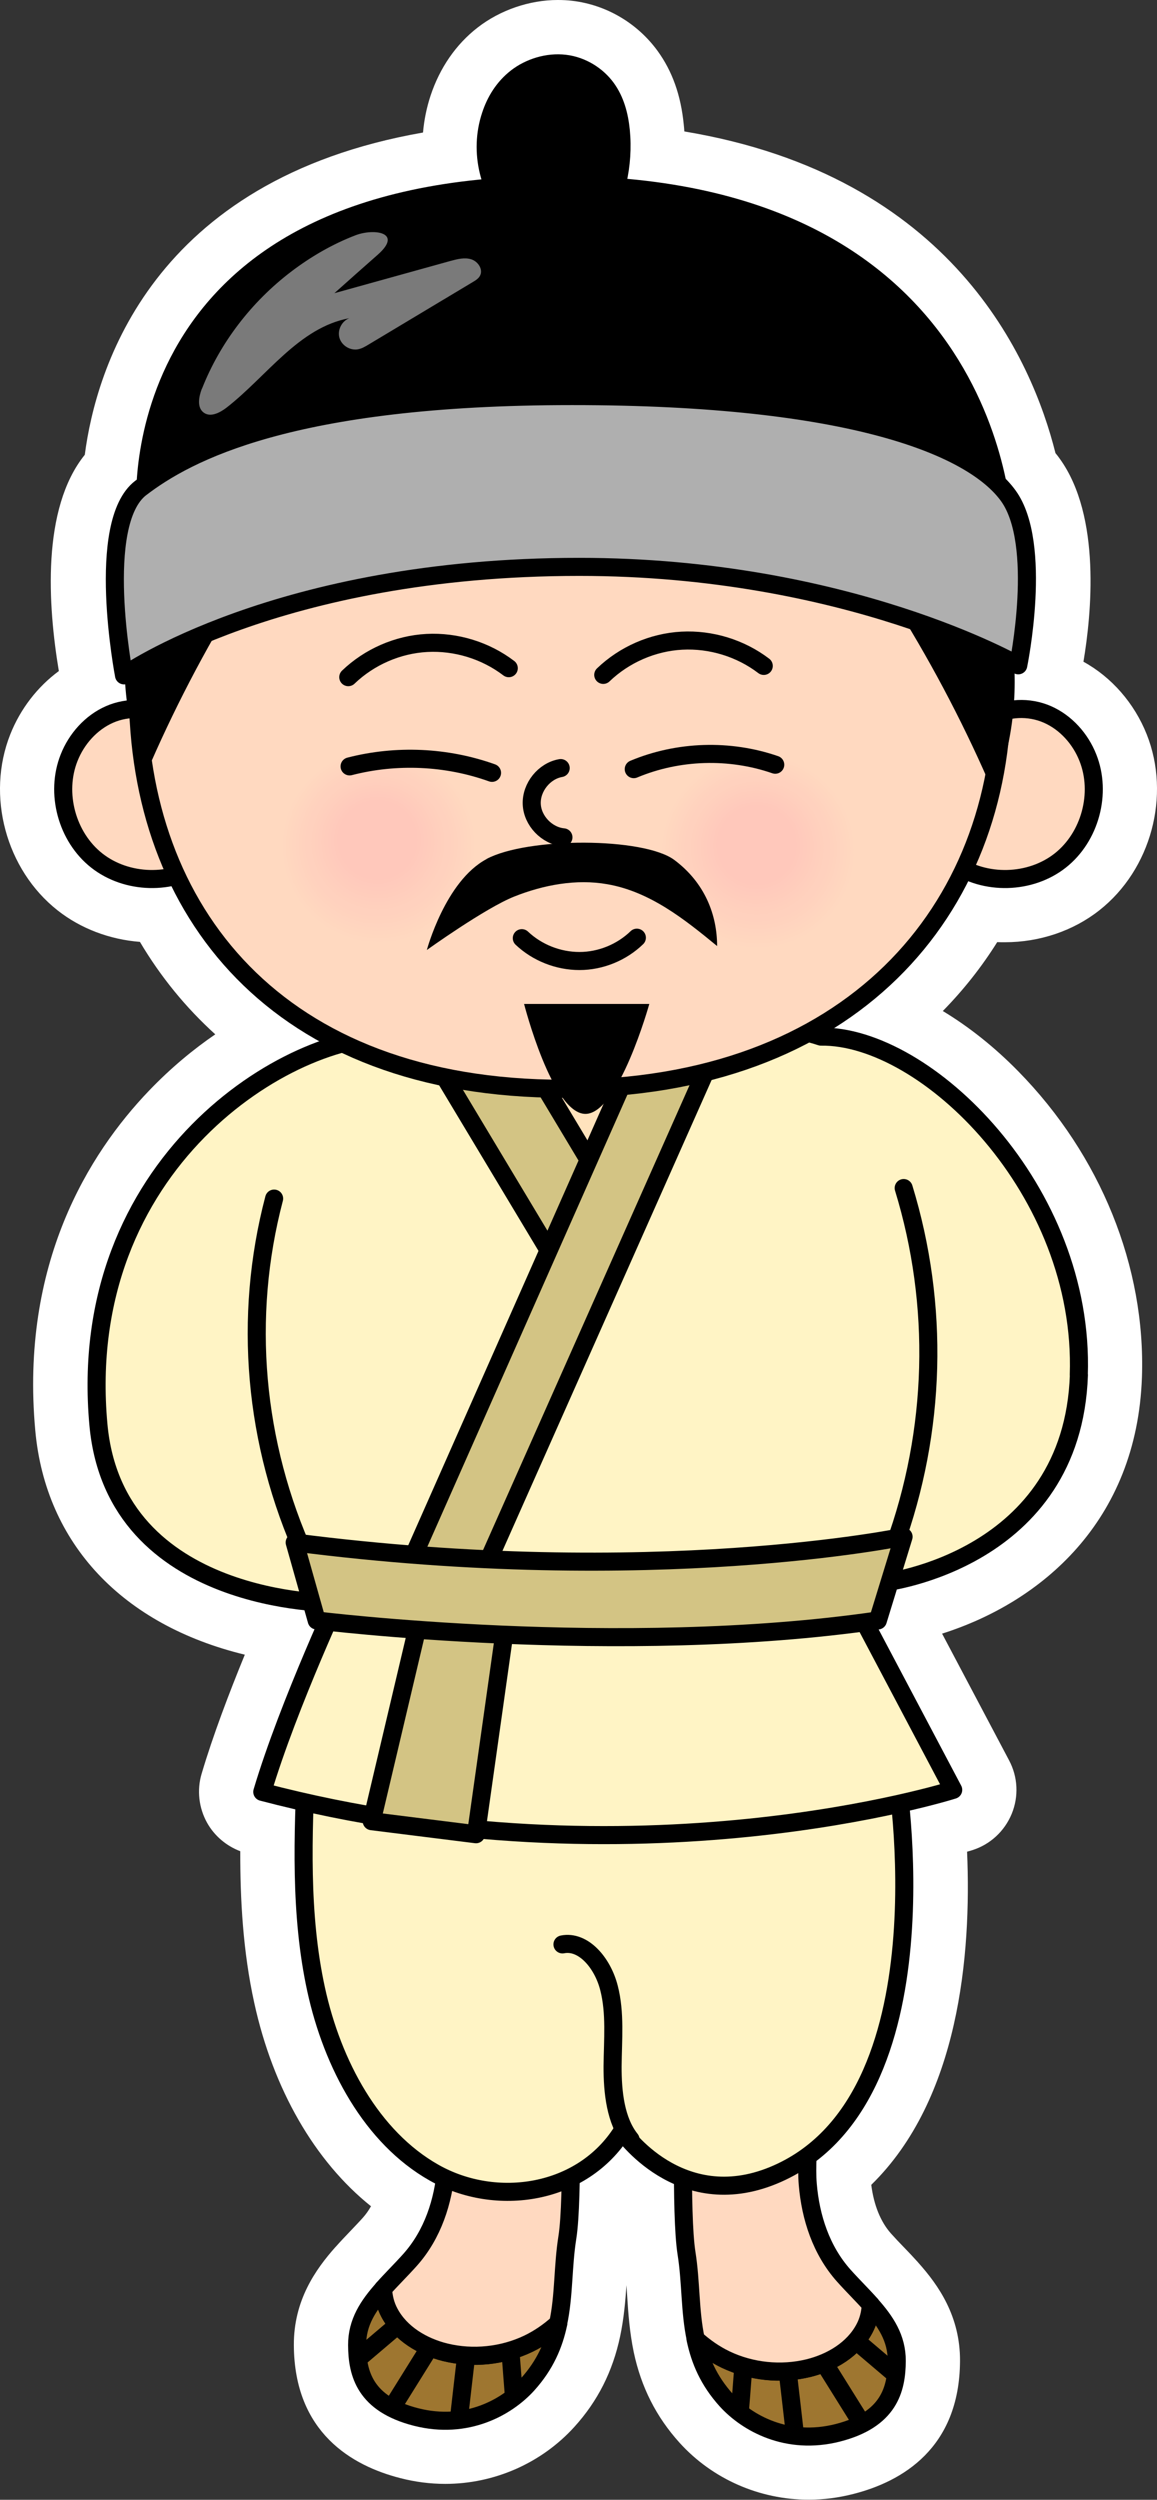 <?xml version="1.0" encoding="UTF-8"?>
<svg id="_레이어_2" width="96.74" height="208.98" data-name="레이어_2" xmlns="http://www.w3.org/2000/svg" xmlns:xlink="http://www.w3.org/1999/xlink" viewBox="0 0 96.74 208.98">
  <rect x="0" y="0" width="96.74" height="208.98" fill="#333333" stroke="none"/>
  <defs>
    <style>
      .cls-1 {
        fill: #ffd2be;
      }

      .cls-2 {
        fill: #ffcfbd;
      }

      .cls-3, .cls-4, .cls-5, .cls-6, .cls-7, .cls-8, .cls-9 {
        stroke: #000;
        stroke-linecap: round;
        stroke-linejoin: round;
        stroke-width: 1.51px;
      }

      .cls-3, .cls-10 {
        fill: #9e7630;
      }

      .cls-11 {
        fill: #ffd8c0;
      }

      .cls-4 {
        fill: #fff4c5;
      }

      .cls-12 {
        fill: #fff;
      }

      .cls-13 {
        fill: #ffccbc;
      }

      .cls-14 {
        fill: #ffd6bf;
      }

      .cls-15 {
        fill: #ffcbbc;
      }

      .cls-16 {
        fill: #ffd7bf;
      }

      .cls-17 {
        fill: #ffcabc;
      }

      .cls-18 {
        fill: #ffd3be;
      }

      .cls-19 {
        fill: #ffd5bf;
      }

      .cls-20 {
        clip-path: url(#clippath-1);
      }

      .cls-21 {
        fill: #ffcebd;
      }

      .cls-22 {
        fill: #ffd1be;
      }

      .cls-23 {
        fill: #ffc8bb;
      }

      .cls-24 {
        fill: #ffd4bf;
      }

      .cls-5 {
        fill: #d3c484;
      }

      .cls-25 {
        fill: #ffcdbc;
      }

      .cls-6 {
        fill: #ffe3bd;
      }

      .cls-26 {
        fill: #ffd0bd;
      }

      .cls-7 {
        fill: none;
      }

      .cls-8, .cls-27 {
        fill: #ffd9c0;
      }

      .cls-9 {
        fill: #afafaf;
      }

      .cls-28 {
        fill: #ffc9bb;
      }

      .cls-29 {
        fill: #7a7a7a;
      }

      .cls-30 {
        clip-path: url(#clippath);
      }
    </style>
    <clipPath id="clippath">
      <path class="cls-3" d="M37.24,196.66c-1.91-.47-3.76-1.57-4.68-3.31-.32-.61-.5-1.31-.53-2-1.23,1.38-2.18,2.79-2.17,4.7.01,2.39.66,4.92,4.93,6.01,4.25,1.08,7.6-.83,9.31-2.71,1.5-1.66,2.21-3.36,2.58-5.11-.75.68-1.58,1.26-2.5,1.7-2.14,1.02-4.63,1.28-6.93.72Z"/>
    </clipPath>
    <clipPath id="clippath-1">
      <path class="cls-3" d="M67.6,197.98c1.91-.47,3.76-1.57,4.68-3.31.32-.61.5-1.31.53-2,1.23,1.38,2.18,2.79,2.17,4.7-.01,2.39-.66,4.92-4.93,6.01-4.25,1.08-7.6-.83-9.31-2.71-1.5-1.66-2.21-3.36-2.58-5.11.75.68,1.58,1.26,2.5,1.7,2.14,1.02,4.63,1.28,6.93.72Z"/>
    </clipPath>
  </defs>
  <g id="Layer_6">
    <g>
      <g>
        <path class="cls-12" d="M67.62,206.71c-3.42,0-6.83-1.5-9.11-4.02-1.71-1.88-2.75-3.95-3.3-6.51-.32-1.52-.42-3.04-.51-4.38-.07-1-.13-2.02-.28-2.98-.16-1.04-.26-2.63-.31-4.86-.73-.42-1.38-.88-1.94-1.34-.46.4-.95.78-1.47,1.13-.05,1.66-.14,2.89-.28,3.75-.15.95-.22,1.97-.28,2.96-.09,1.36-.19,2.87-.51,4.39-.54,2.56-1.59,4.63-3.29,6.51-2.28,2.51-5.69,4.02-9.11,4.02-1.06,0-2.13-.14-3.19-.41-4.75-1.21-7.18-4.22-7.2-8.92-.02-3.01,1.47-5.09,2.93-6.72.38-.42.77-.84,1.18-1.26.36-.38.73-.76,1.09-1.17.77-.86,1.37-1.97,1.76-3.25-4.97-3.27-8.7-9.28-10.32-16.7-1.04-4.75-1.18-9.61-1.1-13.93-.4-.1-.81-.2-1.22-.31-.79-.21-1.47-.74-1.87-1.45-.4-.71-.5-1.57-.26-2.35,1.18-3.98,3.06-8.67,4.6-12.28-6.16-.99-17.27-4.53-18.43-17.26-1.2-13.1,4.17-21.72,8.89-26.64,2.67-2.79,5.4-4.7,7.8-6.02-3.66-2.72-6.63-6.14-8.86-10.23-.11,0-.21,0-.32,0-2.4,0-4.71-.77-6.5-2.18-3.56-2.8-4.92-7.89-3.25-12.09.87-2.19,2.48-4,4.47-5.02-.01-.06-.03-.12-.04-.18-.63-3.24-2.26-13.75,1.86-18.04.68-6.4,4.75-22.67,28.35-25.97-.1-1.46.08-2.92.54-4.31.63-1.9,1.73-3.5,3.18-4.62,1.5-1.16,3.44-1.83,5.32-1.83.32,0,.64.02.95.06,2.17.26,4.24,1.48,5.54,3.26.99,1.36,1.57,3.01,1.77,5.05.08.76.09,1.54.05,2.32,23.12,3.02,29.48,18.6,31.2,25.97.22.25.42.5.6.75,3.51,4.86,1.73,14.64,1.34,16.55-.03.15-.07.29-.12.42.28.09.56.19.82.31,2.21.97,4.02,2.89,4.96,5.26,1.67,4.2.3,9.29-3.25,12.09-1.79,1.41-4.1,2.18-6.5,2.18-.62,0-1.24-.05-1.84-.15-1.89,3.32-4.32,6.23-7.26,8.69,2.94,1.27,5.92,3.36,8.6,6.1,6.46,6.59,9.99,15.3,9.69,23.92-.4,11.53-8.53,17.66-16.45,19.73l-.48,1.57c-.02.07-.04.14-.07.21l6.16,11.65c.42.8.47,1.73.13,2.56-.34.83-1.03,1.47-1.88,1.74-.01,0-.75.24-2.12.59.59,8.52-.01,21.69-7.98,28.63,0,.24.01.45.03.63.2,2.41.98,4.44,2.26,5.87.36.4.73.79,1.09,1.17,0,0,.07.07.07.07.38.4.75.79,1.11,1.19,1.46,1.64,2.95,3.72,2.94,6.72-.03,4.71-2.45,7.71-7.2,8.92-1.05.27-2.13.41-3.18.41Z"/>
        <path class="cls-12" d="M46.64,4.54c.23,0,.46.01.68.04,1.68.2,3.12,1.16,3.98,2.34s1.21,2.56,1.35,3.93c.13,1.37.05,2.75-.22,4.1,23.88,2.15,30.06,17.56,31.65,25.06.34.34.62.68.84.99,3.08,4.27,1.04,14.34.96,14.77-.05.24-.21.44-.43.54-.09.04-.19.06-.29.06-.12,0-.23-.03-.34-.08.02.75,0,1.51-.05,2.26.21-.02.41-.03.62-.03.84,0,1.7.17,2.5.52,1.67.73,3.04,2.2,3.77,4.02,1.29,3.24.19,7.31-2.55,9.47-1.43,1.13-3.26,1.7-5.09,1.7-1.02,0-2.04-.18-2.99-.54-2.53,5.07-6.35,9.22-11.25,12.26,3.83.38,8.28,2.84,12.13,6.77,6.02,6.14,9.32,14.26,9.05,22.25-.47,13.75-12.54,17.19-15.97,17.9l-.86,2.82c-.09.28-.32.48-.61.53-.01,0-.02,0-.03,0l6.9,13.05c.1.2.12.43.03.64-.08.21-.26.37-.47.43-.06.02-1.43.44-3.85,1,.67,6.97,1.03,22.55-7.82,29.3-.02.7-.02,1.36.03,1.9.24,2.9,1.22,5.39,2.82,7.19.38.42.76.83,1.14,1.22.38.4.76.8,1.12,1.2,0,0,0,0,0,0,1.23,1.38,2.37,2.97,2.36,5.2-.01,2.49-.65,5.5-5.5,6.74-.91.23-1.79.34-2.62.34-3.24,0-5.87-1.56-7.43-3.27-1.42-1.57-2.3-3.3-2.76-5.46-.29-1.35-.38-2.73-.47-4.06-.07-1.04-.14-2.12-.31-3.18-.2-1.28-.28-3.56-.3-5.9-2.03-.9-3.5-2.27-4.29-3.15-.98,1.27-2.22,2.28-3.61,3.04-.03,1.9-.12,3.64-.28,4.69-.17,1.06-.24,2.14-.31,3.18-.09,1.33-.18,2.7-.47,4.05-.46,2.15-1.33,3.89-2.76,5.46-1.56,1.72-4.2,3.27-7.43,3.27-.84,0-1.71-.1-2.62-.34-4.85-1.24-5.48-4.25-5.49-6.74-.01-2.23,1.13-3.82,2.36-5.2,0,0,0,0,0,0,.36-.4.74-.8,1.12-1.2.38-.4.77-.8,1.14-1.22,1.36-1.52,2.26-3.54,2.65-5.89-.16-.08-.32-.16-.47-.25-4.91-2.78-8.63-8.55-10.22-15.82-1.1-5.01-1.16-10.16-1-15.23-.98-.23-1.96-.46-2.96-.72-.2-.05-.37-.18-.47-.36-.1-.18-.12-.39-.07-.59,1.32-4.43,3.53-9.79,5.09-13.38-.26-.06-.47-.26-.55-.52l-.3-1.07c-5.2-.58-16.87-3.24-17.98-15.43-1.12-12.25,3.88-20.28,8.27-24.86,3.46-3.61,7.35-5.96,10.88-7.24-5.75-3.2-9.74-7.79-12.27-12.99-.53.1-1.08.16-1.62.16-1.83,0-3.66-.57-5.09-1.7-2.74-2.16-3.84-6.23-2.55-9.47.73-1.82,2.1-3.29,3.77-4.02.57-.25,1.16-.4,1.76-.47-.06-.46-.1-.91-.13-1.37-.04,0-.08.02-.11.02-.1,0-.19-.02-.28-.05-.24-.1-.41-.31-.46-.56-.26-1.35-2.42-13.27,1.68-16.41.04-.03.09-.06.13-.09.42-6.2,3.89-22.69,28.82-25.1-.55-1.83-.55-3.76.05-5.57.44-1.32,1.19-2.59,2.41-3.54,1.05-.81,2.48-1.35,3.93-1.35M46.64,0c-2.37,0-4.82.84-6.7,2.3-1.81,1.4-3.17,3.37-3.94,5.7-.33,1-.54,2.04-.63,3.08C12.68,15.05,8.02,30.87,7.09,38.02c-3.63,4.5-3.08,12.63-2.17,18.08-1.78,1.31-3.21,3.15-4.06,5.29-2.03,5.12-.37,11.31,3.96,14.72,1.93,1.52,4.34,2.43,6.88,2.63,1.73,2.92,3.84,5.5,6.3,7.73-1.8,1.23-3.69,2.78-5.54,4.71-5.04,5.26-10.78,14.47-9.51,28.41.86,9.48,7.31,16.26,17.52,18.74-1.3,3.17-2.67,6.77-3.61,9.95-.41,1.36-.24,2.86.46,4.11.61,1.09,1.61,1.93,2.77,2.37-.01,3.99.22,8.36,1.17,12.68,1.58,7.23,5.07,13.25,9.76,17-.2.36-.43.68-.68.96-.34.38-.69.74-1.03,1.1-.42.44-.84.88-1.23,1.32-.02.02-.03.03-.05.05-1.63,1.84-3.48,4.43-3.46,8.19.04,7.31,4.87,10.08,8.91,11.11,1.24.32,2.5.48,3.75.48,4.11,0,8.05-1.74,10.79-4.76,1.96-2.16,3.21-4.64,3.83-7.57.32-1.51.44-2.97.53-4.28.02.29.04.59.06.9.09,1.42.2,3.02.55,4.7.62,2.93,1.88,5.41,3.83,7.57,2.74,3.03,6.68,4.76,10.79,4.76,1.25,0,2.51-.16,3.75-.48,4.04-1.03,8.87-3.8,8.91-11.11.02-3.76-1.82-6.35-3.46-8.19-.02-.02-.04-.04-.05-.06h0c-.38-.42-.78-.85-1.19-1.27l-.04-.04c-.35-.36-.7-.73-1.04-1.11-.86-.97-1.43-2.37-1.64-4.06,7.34-7.18,8.38-19.22,8.01-27.85.29-.08.44-.13.44-.13,1.49-.47,2.69-1.58,3.29-3.03.6-1.46.52-3.09-.22-4.48l-5.6-10.59c8.26-2.62,16.29-9.35,16.71-21.43.32-9.23-3.45-18.56-10.34-25.58-1.98-2.02-4.12-3.72-6.31-5.04,1.72-1.75,3.24-3.67,4.55-5.76.21.01.42.01.64.01,2.91,0,5.72-.95,7.9-2.67,4.33-3.41,5.99-9.6,3.96-14.71-1.04-2.61-2.94-4.78-5.29-6.07.66-3.92,1.5-12.15-1.98-16.97-.11-.16-.23-.31-.36-.47-1.96-7.84-8.63-23.17-31.03-26.89-.01-.19-.03-.39-.05-.58-.24-2.45-.96-4.47-2.2-6.17-1.69-2.31-4.27-3.83-7.1-4.17-.4-.05-.82-.07-1.23-.07h0Z"/>
      </g>
      <path class="cls-4" d="M90.2,114.95c.53-15.48-12.77-28.42-21.56-28.29-1.89-.62-3.93-.91-5.97-.73l-19.54-2.53c-3.65.47-7.04,1.63-10.04,3.26-8.89-.42-26.86,10.61-24.86,32.45,1.38,15.13,19.7,14.9,19.7,14.9l40.49,7.98,5.58-9.71s15.68-1.85,16.21-17.33Z"/>
      <path class="cls-8" d="M14.01,60c-1.43-.89-3.32-.95-4.86-.27s-2.75,2.04-3.37,3.61c-1.18,2.96-.19,6.63,2.31,8.6,2.5,1.97,6.3,2.07,8.9.23l-2.98-12.18Z"/>
      <path class="cls-8" d="M82.73,60c1.43-.89,3.32-.95,4.86-.27s2.75,2.04,3.37,3.61c1.18,2.96.19,6.63-2.31,8.6-2.5,1.97-6.3,2.07-8.9.23l2.98-12.18Z"/>
      <polygon class="cls-6" points="42.99 86.66 48.78 99.76 54.57 86.16 42.99 86.66"/>
      <polygon class="cls-5" points="40.47 82.38 34.55 85.65 47.02 106.43 51.8 101.27 40.47 82.38"/>
      <polygon class="cls-5" points="53.56 87.16 33.39 132.73 38.8 135.02 60.61 85.93 53.56 87.16"/>
      <path class="cls-8" d="M83.8,57.78c0,18.36-12.64,33.24-36.67,33.24S11.53,76.13,11.53,57.78,23.1,24.54,47.13,24.54s36.67,14.88,36.67,33.24Z"/>
      <g>
        <g>
          <g>
            <path class="cls-10" d="M37.24,196.66c-1.91-.47-3.76-1.57-4.68-3.31-.32-.61-.5-1.31-.53-2-1.23,1.38-2.18,2.79-2.17,4.7.01,2.39.66,4.92,4.93,6.01,4.25,1.08,7.6-.83,9.31-2.71,1.5-1.66,2.21-3.36,2.58-5.11-.75.68-1.58,1.26-2.5,1.7-2.14,1.02-4.63,1.28-6.93.72Z"/>
            <g class="cls-30">
              <line class="cls-3" x1="27.19" y1="199.52" x2="34.42" y2="193.38"/>
              <line class="cls-3" x1="31.62" y1="203.14" x2="37.31" y2="194.01"/>
              <path class="cls-3" d="M38.13,204.4c0-.18.99-8.68.99-8.68"/>
              <path class="cls-3" d="M42.55,194.73c0,.36.63,8.22.63,8.22"/>
            </g>
            <path class="cls-7" d="M37.24,196.66c-1.91-.47-3.76-1.57-4.68-3.31-.32-.61-.5-1.31-.53-2-1.23,1.38-2.18,2.79-2.17,4.7.01,2.39.66,4.92,4.93,6.01,4.25,1.08,7.6-.83,9.31-2.71,1.5-1.66,2.21-3.36,2.58-5.11-.75.68-1.58,1.26-2.5,1.7-2.14,1.02-4.63,1.28-6.93.72Z"/>
          </g>
          <path class="cls-8" d="M47.63,173.35l-10.87-.28s.77,5.48.54,8.22c-.23,2.74-1.11,5.5-3.01,7.63-.76.85-1.56,1.63-2.26,2.42.03.7.2,1.39.53,2,.92,1.74,2.77,2.84,4.68,3.31,2.3.56,4.8.3,6.93-.72.91-.44,1.75-1.02,2.5-1.7.5-2.34.38-4.75.77-7.19.52-3.3.2-13.69.2-13.69Z"/>
        </g>
        <g>
          <g>
            <path class="cls-10" d="M67.6,197.98c1.91-.47,3.76-1.57,4.68-3.31.32-.61.5-1.31.53-2,1.23,1.38,2.18,2.79,2.17,4.7-.01,2.39-.66,4.92-4.93,6.01-4.25,1.08-7.6-.83-9.31-2.71-1.5-1.66-2.21-3.36-2.58-5.11.75.68,1.58,1.26,2.5,1.7,2.14,1.02,4.63,1.28,6.93.72Z"/>
            <g class="cls-20">
              <line class="cls-3" x1="77.64" y1="200.84" x2="70.41" y2="194.7"/>
              <line class="cls-3" x1="73.22" y1="204.46" x2="67.52" y2="195.33"/>
              <path class="cls-3" d="M66.71,205.72c0-.18-.99-8.68-.99-8.68"/>
              <path class="cls-3" d="M62.28,196.05c0,.36-.63,8.22-.63,8.22"/>
            </g>
            <path class="cls-7" d="M67.6,197.98c1.91-.47,3.76-1.57,4.68-3.31.32-.61.5-1.31.53-2,1.23,1.38,2.18,2.79,2.17,4.7-.01,2.39-.66,4.92-4.93,6.01-4.25,1.08-7.6-.83-9.31-2.71-1.5-1.66-2.21-3.36-2.58-5.11.75.68,1.58,1.26,2.5,1.7,2.14,1.02,4.63,1.28,6.93.72Z"/>
          </g>
          <path class="cls-8" d="M57.21,174.67l10.87-.28s-.77,5.48-.54,8.22c.23,2.74,1.11,5.5,3.01,7.63.76.85,1.56,1.63,2.26,2.42-.03.7-.2,1.39-.53,2-.92,1.74-2.77,2.84-4.68,3.31-2.3.56-4.8.3-6.93-.72-.91-.44-1.75-1.02-2.5-1.7-.5-2.34-.38-4.75-.77-7.19-.52-3.3-.2-13.69-.2-13.69Z"/>
        </g>
        <path class="cls-4" d="M25.62,146.98c-.29,6.47-.56,13.04.81,19.33,1.37,6.29,4.66,12.38,9.86,15.32,5.2,2.95,12.4,1.86,15.74-3.46,0,0,4.76,6.93,12.63,3.69,14.95-6.16,10.25-33.85,10.25-33.85l-49.28-1.04Z"/>
        <path class="cls-7" d="M47.03,162.55c1.75-.35,3.36,1.55,3.89,3.64.54,2.09.32,4.34.3,6.54-.01,2.19.25,4.57,1.5,6.13"/>
      </g>
      <path d="M10.77,51.2c-.78,4.54-.29,9.29,1.4,13.58,2.27-5.32,4.95-10.47,8-15.38l-9.4,1.8Z"/>
      <path d="M11.41,42.45s-2.22-27.75,35.25-27.75,37.98,29.41,37.98,29.41l-73.23-1.66Z"/>
      <path d="M84.48,52.73c.78,4.54.29,9.29-1.4,13.58-2.27-5.32-4.95-10.47-8-15.38l9.4,1.8Z"/>
      <path class="cls-9" d="M11.77,40.79c-3.85,2.95-1.4,15.67-1.4,15.67,0,0,12.77-9.07,38.07-9.07,22.42,0,36.7,8.23,36.7,8.23,0,0,2.09-10.13-.83-14.17-2.92-4.05-12.96-8.34-36.48-8.34s-32.22,4.74-36.07,7.69Z"/>
      <g>
        <circle class="cls-27" cx="31.67" cy="70.76" r="8.28"/>
        <circle class="cls-11" cx="31.66" cy="70.73" r="8.01"/>
        <circle class="cls-16" cx="31.66" cy="70.7" r="7.74"/>
        <circle class="cls-14" cx="31.65" cy="70.67" r="7.46"/>
        <circle class="cls-19" cx="31.64" cy="70.64" r="7.19"/>
        <circle class="cls-24" cx="31.64" cy="70.61" r="6.92"/>
        <circle class="cls-18" cx="31.63" cy="70.58" r="6.64"/>
        <circle class="cls-1" cx="31.62" cy="70.55" r="6.37"/>
        <circle class="cls-22" cx="31.62" cy="70.52" r="6.1"/>
        <circle class="cls-22" cx="31.61" cy="70.49" r="5.82"/>
        <circle class="cls-26" cx="31.61" cy="70.46" r="5.55"/>
        <circle class="cls-2" cx="31.6" cy="70.43" r="5.28"/>
        <circle class="cls-21" cx="31.59" cy="70.4" r="5"/>
        <circle class="cls-25" cx="31.59" cy="70.36" r="4.73"/>
        <circle class="cls-13" cx="31.58" cy="70.33" r="4.46"/>
        <circle class="cls-15" cx="31.58" cy="70.3" r="4.18"/>
        <circle class="cls-17" cx="31.57" cy="70.27" r="3.91"/>
        <circle class="cls-28" cx="31.56" cy="70.24" r="3.64"/>
        <circle class="cls-23" cx="31.56" cy="70.21" r="3.36"/>
      </g>
      <g>
        <circle class="cls-27" cx="63.38" cy="71.2" r="8.28"/>
        <circle class="cls-11" cx="63.37" cy="71.17" r="8.01"/>
        <circle class="cls-16" cx="63.36" cy="71.14" r="7.74"/>
        <circle class="cls-14" cx="63.36" cy="71.11" r="7.46"/>
        <circle class="cls-19" cx="63.35" cy="71.08" r="7.19"/>
        <circle class="cls-24" cx="63.35" cy="71.05" r="6.92"/>
        <circle class="cls-18" cx="63.34" cy="71.01" r="6.64"/>
        <circle class="cls-1" cx="63.33" cy="70.98" r="6.37"/>
        <circle class="cls-22" cx="63.33" cy="70.95" r="6.1"/>
        <circle class="cls-22" cx="63.32" cy="70.92" r="5.82"/>
        <circle class="cls-26" cx="63.32" cy="70.89" r="5.55"/>
        <circle class="cls-2" cx="63.31" cy="70.86" r="5.28"/>
        <circle class="cls-21" cx="63.3" cy="70.83" r="5"/>
        <circle class="cls-25" cx="63.3" cy="70.8" r="4.73"/>
        <circle class="cls-13" cx="63.29" cy="70.77" r="4.46"/>
        <circle class="cls-15" cx="63.28" cy="70.74" r="4.18"/>
        <circle class="cls-17" cx="63.28" cy="70.71" r="3.91"/>
        <circle class="cls-28" cx="63.27" cy="70.68" r="3.64"/>
        <circle class="cls-23" cx="63.27" cy="70.65" r="3.36"/>
      </g>
      <path class="cls-7" d="M43.63,78.43c1.29,1.22,3.05,1.91,4.82,1.91s3.53-.72,4.8-1.95"/>
      <path d="M40.68,71.82c-3.45,1.84-4.99,7.6-4.99,7.6,0,0,4.87-3.5,7.31-4.47,2.44-.97,5.17-1.49,7.78-1.03,3.57.62,6.47,2.94,9.18,5.17,0-2.6-1.02-5.29-3.58-7.2-2.56-1.9-12.25-1.92-15.7-.08Z"/>
      <path class="cls-4" d="M28.79,132.5s-4.66,9.91-6.86,17.3c31.38,8.23,57.77-.17,57.77-.17l-9.69-18.33-41.22,1.2Z"/>
      <path class="cls-7" d="M29.12,56.61c1.76-1.69,4.13-2.73,6.57-2.86s4.91.63,6.85,2.11"/>
      <path class="cls-7" d="M50.44,56.42c1.76-1.69,4.13-2.73,6.57-2.86s4.91.63,6.85,2.11"/>
      <path class="cls-7" d="M22.92,100.2c-2.61,9.92-1.69,20.46,2.63,29.96"/>
      <polygon class="cls-5" points="35.11 135.19 31.08 152.25 39.8 153.34 42.27 135.84 35.11 135.19"/>
      <path class="cls-7" d="M75.56,99.32c3,9.8,2.72,20.28-.8,29.96"/>
      <path class="cls-5" d="M24.64,128.95l1.84,6.52s25.35,3.14,46.92,0l2.15-7s-20.85,4.35-50.9.48Z"/>
      <path class="cls-7" d="M46.88,64.21c-1.38.24-2.47,1.6-2.42,3s1.26,2.66,2.65,2.79"/>
      <path class="cls-7" d="M29.23,64.07c3.91-1.01,8.11-.82,11.91.54"/>
      <path class="cls-7" d="M52.99,64.3c3.72-1.56,8.02-1.69,11.83-.37"/>
      <path d="M43.82,83.93h10.47s-2.56,9.19-5.34,9.19-5.13-9.19-5.13-9.19Z"/>
      <path d="M42.67,19.15c-2.56-2.73-3.45-6.42-2.36-9.72.43-1.32,1.19-2.59,2.41-3.54s2.94-1.51,4.61-1.31c1.68.2,3.12,1.16,3.98,2.34s1.21,2.56,1.35,3.93c.29,3-.4,6.07-2.01,8.79l-7.98-.49Z"/>
      <path class="cls-29" d="M16.88,32.49c-.26.68-.43,1.58.16,2.01.57.41,1.35,0,1.9-.42,3.39-2.64,6.05-6.71,10.28-7.48-.62.22-1.01.95-.85,1.6s.85,1.1,1.51,1.01c.35-.05.66-.24.96-.42l8.69-5.21c.24-.14.49-.3.61-.54.27-.52-.17-1.18-.73-1.36s-1.17-.02-1.73.13c-3.24.9-6.48,1.8-9.72,2.7,1.21-1.08,2.42-2.16,3.64-3.23,2.11-1.87-.34-2.2-1.88-1.61-1.93.74-3.75,1.8-5.39,3.05-3.29,2.51-5.92,5.91-7.44,9.77Z"/>
    </g>
  </g>
</svg>